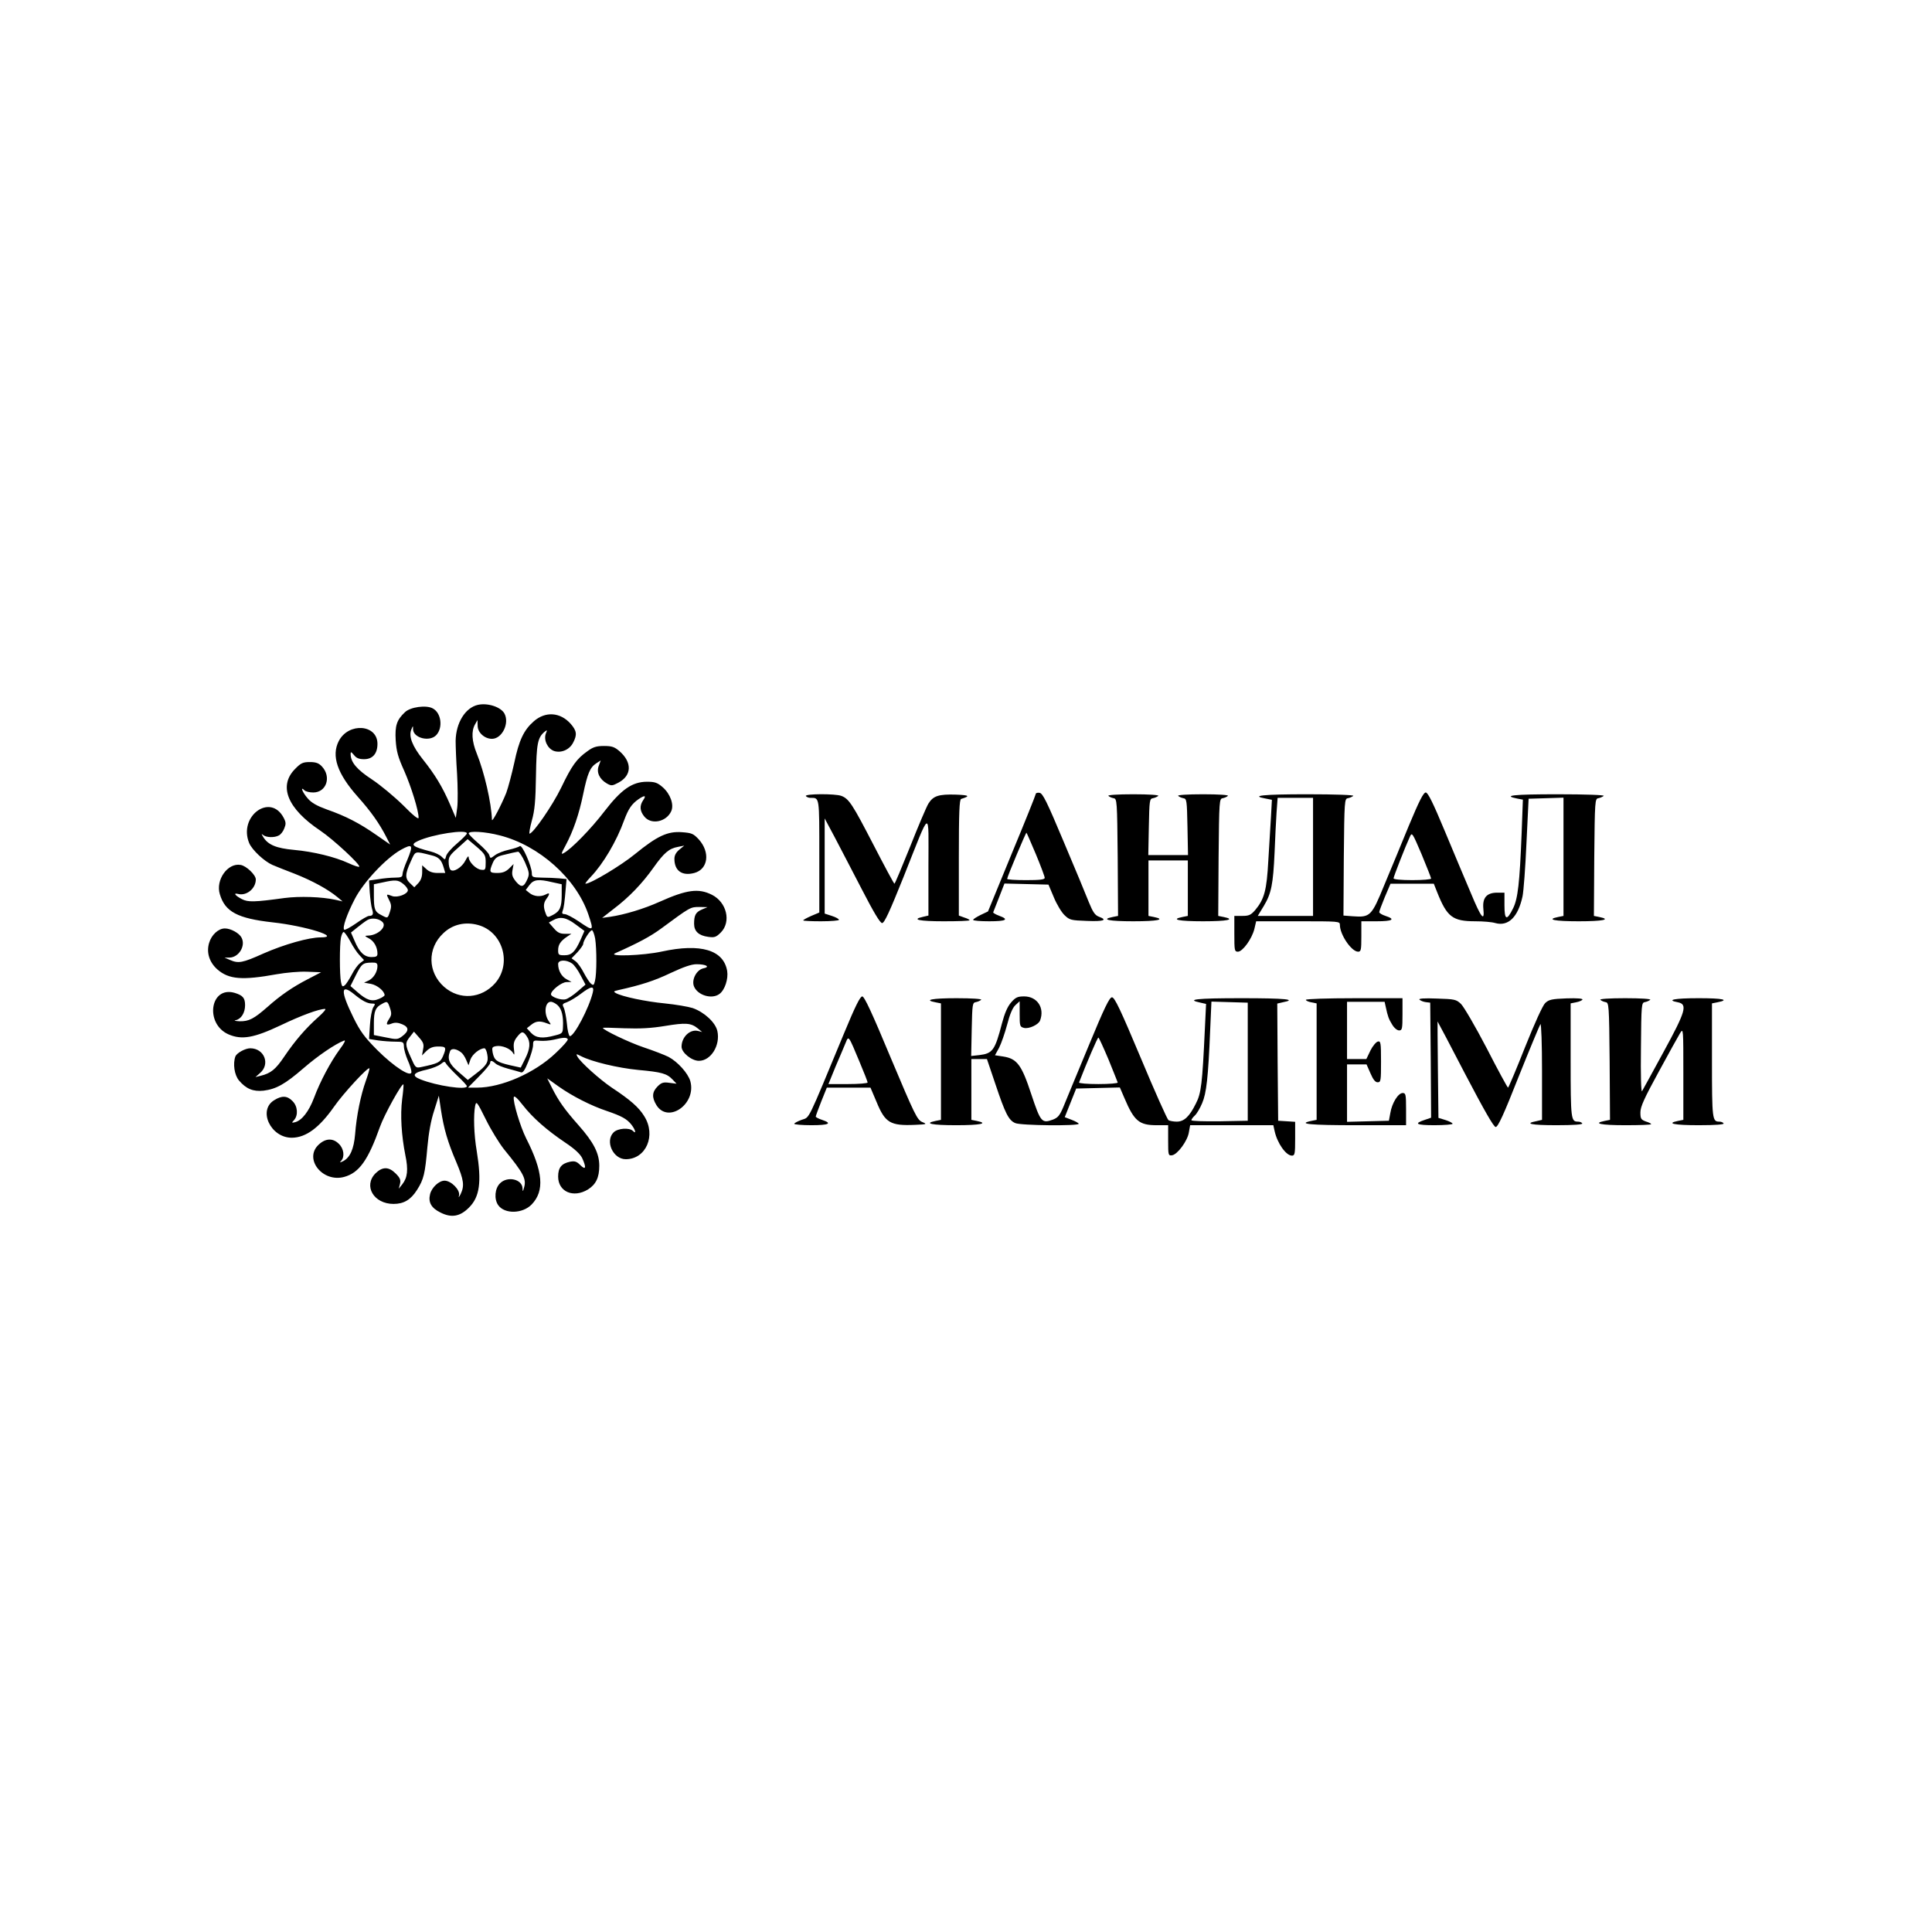 <?xml version="1.0" standalone="no"?>
<!DOCTYPE svg PUBLIC "-//W3C//DTD SVG 20010904//EN"
 "http://www.w3.org/TR/2001/REC-SVG-20010904/DTD/svg10.dtd">
<svg version="1.0" xmlns="http://www.w3.org/2000/svg"
 width="1080pt" height="1080pt" viewBox="0 0 1080 1080"
 preserveAspectRatio="xMidYMid meet">

<g transform="translate(0,1080) scale(0.1,-0.1)"
fill="#000000" stroke="none">
<path d="M2672 6860 c-71 -16 -123 -100 -125 -201 0 -30 3 -113 8 -184 4 -72
5 -157 1 -189 l-8 -58 -33 77 c-42 97 -84 166 -152 251 -58 73 -79 127 -64
165 10 24 10 24 10 2 2 -49 93 -72 130 -32 38 41 28 124 -20 149 -36 20 -125
8 -155 -21 -46 -43 -57 -75 -52 -158 4 -61 13 -94 48 -171 39 -89 80 -221 80
-261 0 -12 -30 12 -87 70 -49 48 -127 113 -174 144 -84 55 -119 96 -119 142 0
14 3 13 19 -6 13 -17 29 -23 56 -23 48 0 75 31 75 86 0 109 -161 121 -216 16
-43 -83 -9 -183 107 -313 73 -82 119 -147 158 -223 l22 -43 -78 54 c-93 65
-170 105 -276 142 -55 20 -86 37 -107 62 -29 33 -44 71 -18 45 7 -7 29 -12 49
-12 74 0 103 88 48 146 -17 18 -33 24 -67 24 -38 0 -50 -5 -82 -38 -95 -95
-44 -222 140 -345 73 -49 228 -193 218 -202 -3 -3 -30 6 -60 20 -76 35 -195
64 -304 74 -99 9 -145 28 -172 71 -11 18 -12 21 -2 13 17 -15 64 -17 89 -3 10
5 24 22 30 39 10 24 10 34 -3 59 -74 142 -255 9 -193 -141 16 -38 84 -102 130
-122 18 -8 74 -30 126 -50 96 -38 184 -86 236 -129 l30 -25 -39 9 c-77 17
-202 21 -286 10 -167 -23 -204 -24 -238 -6 -37 19 -50 36 -22 29 48 -13 100
30 100 81 0 25 -53 76 -85 81 -72 13 -141 -84 -116 -164 29 -98 99 -135 295
-157 184 -20 387 -84 269 -84 -66 0 -204 -39 -320 -90 -118 -53 -140 -57 -188
-36 l-30 13 28 0 c52 1 92 66 67 112 -13 25 -60 51 -93 51 -36 0 -75 -36 -88
-81 -16 -53 1 -108 46 -148 64 -56 139 -62 332 -27 51 9 126 16 170 14 l78 -3
-75 -39 c-85 -44 -152 -90 -225 -155 -75 -66 -104 -81 -155 -80 -25 1 -35 4
-23 6 31 6 53 41 53 84 0 41 -13 55 -59 69 -137 39 -167 -173 -34 -232 74 -32
141 -21 293 51 115 55 213 91 247 91 8 0 -9 -20 -37 -45 -71 -63 -131 -133
-190 -220 -49 -73 -76 -95 -134 -109 l-28 -7 26 23 c58 50 23 138 -55 138 -28
0 -75 -26 -83 -45 -15 -41 -6 -104 20 -135 40 -47 79 -63 137 -57 71 9 120 36
224 126 82 71 177 135 226 154 11 4 3 -13 -24 -49 -51 -70 -109 -178 -144
-272 -28 -74 -67 -125 -105 -135 -20 -5 -21 -4 -6 12 24 27 20 78 -9 106 -29
30 -59 32 -102 5 -93 -56 -20 -211 99 -210 78 1 152 55 235 173 52 75 190 224
198 215 2 -2 -7 -34 -20 -70 -28 -78 -52 -193 -60 -299 -7 -82 -28 -130 -67
-150 -19 -9 -21 -9 -11 2 21 22 15 68 -12 94 -33 34 -75 33 -114 -4 -84 -79
22 -213 143 -180 84 23 134 94 200 280 24 68 123 246 131 237 2 -2 -1 -39 -7
-83 -11 -89 -4 -202 18 -313 17 -81 12 -125 -17 -162 l-20 -25 7 27 c5 22 0
34 -24 58 -39 39 -74 39 -113 1 -69 -70 -10 -171 101 -171 57 0 96 23 131 78
38 60 45 90 58 239 7 79 20 151 38 205 l26 83 12 -80 c16 -104 37 -178 86
-292 42 -100 46 -131 24 -178 -10 -19 -13 -22 -9 -7 7 30 -44 82 -81 82 -31 0
-72 -38 -81 -76 -11 -45 7 -77 58 -102 61 -31 109 -23 159 27 61 60 72 144 44
316 -16 94 -19 201 -9 253 6 29 10 25 60 -76 29 -59 75 -133 101 -166 111
-136 127 -167 112 -216 -6 -23 -7 -23 -8 -3 -2 52 -85 70 -126 28 -29 -28 -34
-88 -10 -122 36 -51 137 -48 187 4 73 76 64 183 -31 370 -33 66 -74 203 -69
230 2 10 19 -4 50 -44 56 -72 135 -141 239 -211 51 -34 81 -62 93 -85 25 -54
21 -71 -10 -40 -20 20 -31 24 -57 19 -48 -10 -67 -33 -67 -83 0 -85 85 -122
167 -72 44 28 63 66 63 132 0 70 -31 131 -116 227 -78 88 -111 135 -148 208
l-27 54 63 -45 c76 -54 182 -108 269 -137 85 -29 113 -45 138 -76 23 -29 30
-57 9 -36 -20 20 -85 15 -108 -8 -49 -49 -3 -150 68 -150 114 0 171 134 103
241 -30 49 -78 91 -181 159 -68 46 -175 142 -192 173 -9 17 -8 17 20 3 60 -31
206 -66 320 -77 131 -12 160 -20 192 -54 l22 -23 -40 5 c-34 5 -45 1 -66 -20
-31 -31 -33 -61 -7 -104 65 -106 225 5 190 133 -13 45 -71 109 -122 136 -22
11 -84 35 -138 53 -81 27 -229 98 -229 109 0 2 54 1 120 -2 89 -3 149 0 228
13 115 19 145 17 183 -14 l24 -20 -23 6 c-45 11 -92 -34 -92 -88 0 -33 56 -79
97 -79 67 0 121 87 103 167 -11 48 -73 105 -138 128 -26 8 -96 20 -156 26
-105 10 -239 38 -274 58 -14 8 -12 10 13 16 131 29 204 53 294 96 73 34 116
49 145 49 54 0 78 -15 38 -23 -38 -8 -67 -63 -53 -100 20 -51 101 -75 143 -43
30 22 50 84 43 128 -20 118 -148 156 -365 109 -105 -23 -308 -30 -260 -9 126
56 196 93 258 139 160 118 161 119 211 119 l46 -1 -31 -13 c-35 -15 -44 -32
-44 -80 0 -42 26 -66 79 -73 35 -5 44 -2 71 25 58 59 33 168 -50 210 -75 38
-141 29 -293 -39 -89 -40 -196 -72 -277 -84 l-44 -6 64 50 c86 65 160 142 223
231 59 83 87 107 137 116 l35 7 -27 -22 c-19 -16 -28 -32 -28 -52 0 -67 43
-97 111 -79 78 21 90 116 25 188 -30 32 -39 36 -94 40 -80 6 -138 -21 -262
-122 -78 -64 -248 -166 -277 -166 -4 0 9 17 29 38 70 73 145 200 187 317 24
64 42 91 81 118 34 23 44 21 26 -5 -22 -32 -20 -62 7 -94 39 -46 122 -28 149
31 17 37 -5 97 -47 134 -30 26 -44 31 -88 31 -83 0 -144 -43 -238 -165 -73
-96 -186 -212 -228 -234 -16 -9 -14 -2 10 42 44 82 76 176 99 288 24 115 38
149 73 172 l25 16 -11 -30 c-14 -36 4 -75 46 -99 25 -14 30 -13 64 5 75 40 77
113 7 175 -29 25 -43 30 -88 30 -42 0 -61 -6 -92 -29 -61 -43 -88 -81 -147
-204 -48 -99 -157 -257 -177 -257 -3 0 2 33 13 73 16 56 21 111 23 249 3 181
9 215 49 248 14 11 15 10 6 -11 -13 -36 10 -84 46 -97 40 -13 87 7 107 47 23
44 20 66 -14 105 -58 65 -141 71 -206 14 -56 -49 -83 -106 -109 -231 -14 -63
-34 -139 -45 -169 -26 -65 -79 -167 -80 -151 -3 96 -43 267 -85 371 -28 69
-31 125 -10 162 l14 25 1 -32 c0 -38 39 -73 80 -73 56 0 99 86 70 141 -20 37
-93 61 -148 49z m-62 -719 c0 -5 -25 -30 -55 -56 -30 -25 -58 -57 -61 -70 -6
-23 -6 -23 -24 -5 -11 11 -38 24 -62 30 -104 27 -117 38 -71 59 80 37 273 67
273 42z m184 -11 c220 -56 427 -241 495 -442 32 -95 30 -96 -55 -38 -33 22
-67 40 -78 40 -13 0 -16 5 -11 18 7 17 11 46 18 132 l4 46 -41 4 c-23 2 -66 4
-97 4 -52 1 -56 3 -56 24 0 40 -55 163 -67 152 -7 -5 -34 -14 -61 -20 -28 -6
-62 -19 -77 -30 -27 -20 -27 -20 -33 0 -3 11 -31 40 -61 66 -30 26 -54 50 -54
55 0 16 94 10 174 -11z m-79 -151 c0 -41 -2 -44 -25 -41 -28 2 -70 44 -70 70
-1 10 -8 2 -18 -18 -19 -38 -67 -69 -84 -52 -5 5 -10 24 -10 43 -1 28 7 40 53
80 l53 48 51 -43 c46 -40 50 -47 50 -87z m-439 12 c-15 -33 -26 -69 -26 -78 0
-15 -8 -19 -42 -19 -24 0 -66 -4 -94 -9 l-51 -7 4 -67 c3 -36 8 -78 13 -93 9
-28 5 -38 -17 -38 -8 0 -41 -19 -73 -42 -33 -23 -63 -39 -66 -35 -11 11 15 86
59 171 49 95 173 227 257 275 67 37 72 29 36 -58z m135 28 c42 -10 56 -25 69
-68 l9 -31 -42 0 c-28 0 -48 7 -64 22 l-23 21 0 -38 c0 -26 -7 -46 -22 -62
l-22 -23 -23 22 c-30 28 -29 52 3 122 28 61 19 59 115 35z m524 -40 c23 -53
25 -64 15 -89 -21 -50 -35 -54 -65 -19 -21 26 -25 39 -20 66 l6 33 -25 -25
c-19 -18 -36 -25 -66 -25 -44 0 -47 5 -26 55 11 26 23 36 53 44 52 13 76 18
89 20 6 0 24 -26 39 -60z m-681 -120 c14 -11 26 -27 26 -35 0 -22 -59 -44 -88
-33 -34 13 -34 12 -17 -22 13 -25 14 -37 5 -65 -13 -39 -12 -39 -49 -19 -36
18 -41 32 -41 109 l0 63 48 10 c72 16 87 15 116 -8z m835 9 l51 -11 0 -59 c0
-70 -10 -92 -50 -113 -29 -15 -31 -15 -40 10 -14 36 -12 58 5 81 20 27 19 37
-4 24 -29 -15 -66 -12 -91 8 l-21 17 21 28 c24 31 50 34 129 15z m-951 -222
c27 -26 -26 -75 -81 -76 -20 -1 -20 -2 6 -16 28 -15 47 -49 47 -85 0 -15 -7
-19 -33 -19 -40 0 -68 26 -95 91 l-20 46 36 29 c20 16 45 35 56 41 23 14 64 9
84 -11z m1079 -13 l50 -37 -21 -48 c-31 -69 -50 -88 -91 -88 -32 0 -35 3 -35
28 0 31 13 51 50 76 l24 16 -36 0 c-28 0 -42 7 -63 32 l-27 31 24 13 c39 22
73 16 125 -23z m-544 -4 c138 -38 190 -216 95 -325 -77 -87 -199 -96 -285 -21
-93 82 -95 216 -5 300 52 50 123 66 195 46z m654 -76 c9 -58 9 -197 -1 -236
-6 -25 -9 -27 -22 -16 -9 7 -26 34 -40 60 -13 26 -34 56 -46 65 l-23 17 33 34
c17 19 32 40 32 46 0 18 38 77 49 77 5 0 13 -21 18 -47z m-1369 -15 c15 -29
38 -64 52 -78 l25 -27 -22 -17 c-13 -9 -34 -39 -47 -65 -14 -26 -31 -53 -39
-59 -12 -10 -16 -7 -21 19 -8 41 -8 207 0 248 4 17 10 31 15 31 5 0 21 -23 37
-52z m1240 -124 c12 -8 34 -39 48 -67 l27 -51 -44 -38 c-24 -21 -54 -41 -67
-44 -25 -7 -82 13 -82 28 0 21 59 68 87 68 l28 1 -28 15 c-28 15 -47 49 -47
85 0 24 45 26 78 3z m-1088 -14 c0 -32 -21 -67 -49 -81 l-26 -12 39 -7 c35 -7
75 -40 76 -63 0 -4 -14 -14 -32 -21 -39 -17 -69 -7 -121 39 l-38 33 30 60 c33
65 39 70 89 71 25 1 32 -3 32 -19z m1204 -147 c-20 -86 -106 -249 -129 -245
-5 1 -13 32 -16 70 -4 38 -12 78 -18 90 -9 18 -7 21 19 30 16 6 51 27 76 46
58 44 77 47 68 9z m-1334 -11 c45 -37 74 -52 100 -52 19 0 19 -2 6 -22 -7 -13
-16 -57 -18 -99 l-5 -77 51 -8 c28 -4 72 -7 97 -7 44 0 46 -2 47 -28 0 -15 10
-49 21 -75 12 -26 21 -55 21 -66 0 -34 -96 27 -192 123 -71 72 -94 103 -132
180 -74 150 -72 193 4 131z m200 -77 c10 -30 9 -40 -5 -61 -20 -31 -16 -38 17
-25 16 6 34 5 57 -5 38 -16 38 -38 -1 -67 -24 -18 -31 -19 -92 -6 l-66 13 0
66 c0 68 9 89 45 108 30 17 32 15 45 -23z m938 15 c22 -21 32 -60 29 -121 -1
-34 -4 -37 -44 -47 -70 -19 -106 -15 -134 14 l-24 26 24 19 c26 21 48 24 87 9
27 -10 27 -10 10 14 -27 42 -19 106 13 106 10 0 27 -9 39 -20z m-753 -246 l-6
-34 25 25 c19 18 36 25 66 25 44 0 47 -5 26 -55 -15 -34 -27 -40 -122 -60 -30
-6 -32 -4 -57 53 -33 72 -33 82 -5 117 l22 28 29 -33 c24 -27 28 -38 22 -66z
m579 74 c23 -32 20 -71 -9 -128 l-24 -48 -63 14 c-72 17 -85 27 -94 70 -5 28
-3 32 19 36 32 6 82 -14 95 -39 8 -14 9 -9 5 22 -4 31 0 46 17 68 26 33 34 34
54 5z m230 -17 c3 -5 -27 -40 -67 -77 -117 -112 -304 -194 -441 -194 l-50 0
62 63 c34 34 62 68 62 75 0 16 10 15 30 -3 8 -8 40 -21 70 -29 30 -8 62 -17
71 -20 11 -5 22 9 42 59 15 36 27 78 27 93 0 26 2 27 38 24 20 -2 55 1 77 6
53 13 73 14 79 3z m-595 -75 c8 -6 20 -24 27 -41 l13 -30 11 33 c11 29 52 62
78 62 6 0 13 -16 16 -35 8 -42 -3 -61 -65 -108 l-44 -34 -52 45 c-53 45 -64
72 -47 116 7 18 36 14 63 -8z m-21 -131 c29 -27 52 -53 52 -57 0 -23 -169 2
-259 38 -53 21 -42 38 36 55 30 7 65 21 77 31 20 16 22 16 31 0 6 -9 34 -39
63 -67z"/>
<path d="M5790 6362 c0 -5 -60 -155 -134 -333 l-133 -324 -42 -20 c-22 -11
-41 -23 -41 -27 0 -5 41 -8 90 -8 95 0 113 10 55 31 -19 7 -34 16 -33 19 2 4
16 41 33 84 l30 77 123 -3 123 -3 30 -71 c16 -39 43 -84 60 -100 28 -27 36
-29 125 -32 94 -4 118 5 66 24 -21 8 -33 26 -55 80 -15 38 -78 191 -141 339
-94 224 -117 271 -135 273 -11 2 -21 -1 -21 -6z m1 -338 c27 -65 49 -124 49
-131 0 -10 -27 -13 -105 -13 -58 0 -105 3 -105 7 0 11 105 261 108 258 2 -1
25 -56 53 -121z"/>
<path d="M7877 6188 c-41 -101 -104 -252 -139 -336 -71 -174 -79 -181 -176
-174 l-52 4 2 326 c3 318 4 327 23 330 11 2 24 8 30 13 5 5 -99 9 -258 9 -247
0 -321 -8 -232 -24 l35 -7 -5 -92 c-3 -51 -10 -162 -15 -247 -9 -167 -22 -216
-74 -278 -24 -27 -34 -32 -72 -32 l-44 0 0 -100 c0 -93 1 -100 20 -100 26 0
78 71 92 127 l10 43 234 0 c229 0 234 0 234 -20 0 -55 65 -150 102 -150 16 0
18 10 18 85 l0 85 85 0 c90 0 108 11 50 30 -19 6 -35 16 -35 21 0 5 14 43 31
84 l32 75 121 0 121 0 19 -48 c55 -138 86 -162 213 -162 43 0 93 -4 112 -10
72 -20 127 33 152 149 6 28 16 162 22 298 l12 248 98 3 97 3 0 -331 0 -330
-30 -6 c-69 -14 -21 -24 115 -24 136 0 184 10 115 24 l-30 6 2 327 c3 319 4
328 23 331 11 2 24 8 30 13 5 5 -99 9 -259 9 -245 0 -310 -7 -225 -24 l32 -6
-7 -188 c-11 -279 -21 -366 -48 -420 -35 -71 -48 -66 -48 17 l0 71 -40 0 c-59
0 -84 -28 -78 -90 8 -76 -12 -52 -70 88 -30 70 -95 225 -145 345 -67 161 -95
217 -107 217 -13 0 -37 -48 -93 -182z m-537 -178 l0 -330 -154 0 -155 0 34 56
c42 70 52 121 60 299 3 77 8 177 11 223 l6 82 99 0 99 0 0 -330z m660 -121 c0
-5 -47 -9 -105 -9 -62 0 -105 4 -105 10 0 9 66 178 91 232 12 27 14 24 66 -98
29 -70 53 -131 53 -135z"/>
<path d="M4505 6350 c3 -5 15 -10 25 -10 52 0 50 11 50 -326 l0 -315 -45 -19
c-25 -11 -45 -22 -45 -25 0 -3 45 -5 100 -5 55 0 100 4 100 8 0 5 -18 15 -40
22 l-40 13 0 266 0 266 56 -105 c30 -58 99 -189 152 -292 66 -128 102 -188
113 -188 13 0 43 66 120 258 156 392 139 384 139 60 l0 -276 -30 -7 c-68 -15
-22 -25 115 -25 80 0 145 2 145 6 0 3 -13 10 -30 15 l-30 11 0 324 c0 251 3
325 13 328 52 16 46 21 -29 24 -97 3 -127 -7 -154 -50 -11 -18 -57 -126 -102
-240 -46 -114 -85 -208 -88 -208 -3 0 -56 99 -118 219 -116 224 -136 256 -179
272 -34 13 -206 12 -198 -1z"/>
<path d="M6196 6351 c5 -5 18 -11 29 -13 19 -3 20 -12 23 -331 l2 -327 -30 -6
c-69 -14 -21 -24 115 -24 136 0 184 10 115 24 l-30 6 0 155 0 155 110 0 110 0
0 -155 0 -155 -30 -6 c-69 -14 -21 -24 115 -24 136 0 184 10 115 24 l-30 6 2
327 c3 319 4 328 23 331 11 2 24 8 29 13 6 5 -50 9 -139 9 -89 0 -145 -4 -139
-9 5 -5 18 -11 29 -13 19 -3 20 -12 23 -161 l3 -157 -111 0 -111 0 3 157 c3
149 4 158 23 161 11 2 24 8 30 13 5 5 -51 9 -140 9 -89 0 -145 -4 -139 -9z"/>
<path d="M4720 5028 c-212 -511 -192 -471 -239 -488 -22 -8 -41 -18 -41 -22 0
-4 43 -8 95 -8 99 0 120 10 60 30 -19 6 -35 15 -35 18 0 4 14 42 31 85 l31 77
122 0 122 0 34 -80 c48 -117 77 -134 215 -128 67 3 69 4 40 16 -28 12 -42 41
-175 357 -105 252 -148 345 -160 345 -12 0 -40 -57 -100 -202z m85 -164 c25
-59 45 -111 45 -115 0 -5 -49 -9 -110 -9 l-109 0 40 98 c23 53 48 113 56 132
17 42 15 45 78 -106z"/>
<path d="M5652 5196 c-20 -23 -36 -60 -51 -117 -39 -150 -52 -168 -126 -177
l-46 -5 3 149 c3 140 4 149 23 152 11 2 24 8 30 13 5 5 -50 9 -138 9 -138 0
-186 -10 -117 -23 l30 -6 0 -326 0 -325 -30 -6 c-69 -14 -21 -24 115 -24 136
0 184 10 115 24 l-30 6 0 170 0 170 44 0 43 0 48 -142 c54 -161 73 -200 110
-216 29 -14 355 -17 355 -4 0 4 -18 14 -39 22 l-39 15 32 80 32 80 122 3 122
3 25 -58 c55 -130 83 -153 181 -153 l64 0 0 -86 c0 -82 1 -85 22 -82 30 4 87
81 94 129 l7 39 232 0 233 0 7 -32 c15 -69 64 -138 97 -138 16 0 18 10 18 94
l0 95 -47 3 -48 3 -3 328 -2 327 30 7 c84 16 17 23 -230 23 -253 0 -314 -7
-229 -25 l31 -7 -7 -146 c-14 -298 -20 -354 -50 -411 -36 -73 -66 -101 -107
-101 -18 0 -39 4 -46 8 -7 5 -77 161 -155 348 -113 269 -146 339 -161 339 -14
0 -42 -57 -132 -275 -63 -151 -125 -302 -139 -336 -21 -50 -31 -62 -60 -73
-61 -22 -68 -14 -120 142 -54 165 -80 199 -157 211 l-46 7 23 42 c12 23 32 81
45 129 15 58 30 94 46 109 l24 22 0 -71 c0 -67 1 -72 24 -78 28 -7 81 18 90
41 27 71 -16 135 -89 135 -36 0 -48 -5 -73 -34z m1323 -331 l0 -330 -157 -3
c-87 -1 -158 1 -158 6 0 5 9 17 19 26 11 10 29 40 41 69 24 55 34 143 45 410
l7 158 102 -3 101 -3 0 -330z m-779 14 c27 -67 51 -126 52 -130 2 -5 -47 -9
-108 -9 -61 0 -110 4 -108 9 43 111 103 251 108 251 3 0 28 -55 56 -121z"/>
<path d="M7300 5211 c0 -5 14 -11 30 -14 l30 -6 0 -326 0 -325 -30 -6 c-81
-17 -5 -24 250 -24 l280 0 0 90 c0 82 -2 90 -19 90 -25 0 -60 -56 -69 -112
l-8 -43 -117 -3 -117 -3 0 161 0 160 55 0 54 0 22 -50 c15 -35 27 -50 40 -50
18 0 19 9 19 116 0 105 -2 115 -17 112 -10 -2 -29 -24 -42 -50 l-23 -48 -54 0
-54 0 0 160 0 160 105 0 105 0 6 -27 c12 -56 17 -69 36 -100 11 -19 28 -33 39
-33 17 0 19 8 19 90 l0 90 -270 0 c-148 0 -270 -4 -270 -9z"/>
<path d="M7935 5212 c6 -6 21 -12 35 -14 l25 -3 3 -322 2 -321 -35 -12 c-64
-21 -49 -30 54 -30 56 0 101 4 101 8 0 5 -18 14 -40 21 l-39 12 -3 269 c-2
149 -2 270 -2 270 1 0 71 -133 155 -295 107 -204 159 -295 170 -295 13 0 46
72 129 283 62 155 117 286 121 292 5 5 9 -112 9 -263 l0 -272 -30 -7 c-73 -14
-30 -23 110 -23 98 0 149 4 145 10 -3 6 -14 10 -24 10 -39 0 -41 12 -41 342
l0 319 30 6 c17 3 33 10 36 15 4 6 -29 9 -89 7 -82 -3 -99 -7 -119 -26 -14
-13 -59 -112 -113 -247 -49 -124 -92 -226 -95 -226 -3 0 -57 99 -119 220 -63
121 -128 232 -144 248 -27 25 -34 27 -135 30 -71 3 -104 0 -97 -6z"/>
<path d="M8946 5211 c5 -5 18 -11 29 -13 19 -3 20 -12 23 -331 l2 -327 -30 -6
c-69 -14 -21 -24 115 -24 80 0 145 2 145 6 0 3 -13 10 -30 15 -27 10 -30 16
-30 51 0 31 21 78 102 226 56 103 110 201 120 217 18 29 18 25 18 -228 l0
-257 -30 -6 c-69 -14 -21 -24 116 -24 94 0 143 4 139 10 -3 6 -14 10 -24 10
-39 0 -41 12 -41 342 l0 319 30 6 c72 14 31 23 -104 23 -137 0 -185 -10 -116
-23 55 -11 43 -51 -81 -278 -61 -112 -115 -211 -120 -219 -5 -9 -8 94 -6 240
2 246 3 255 22 258 11 2 24 8 30 13 5 5 -51 9 -140 9 -89 0 -145 -4 -139 -9z"/>
</g>
</svg>
